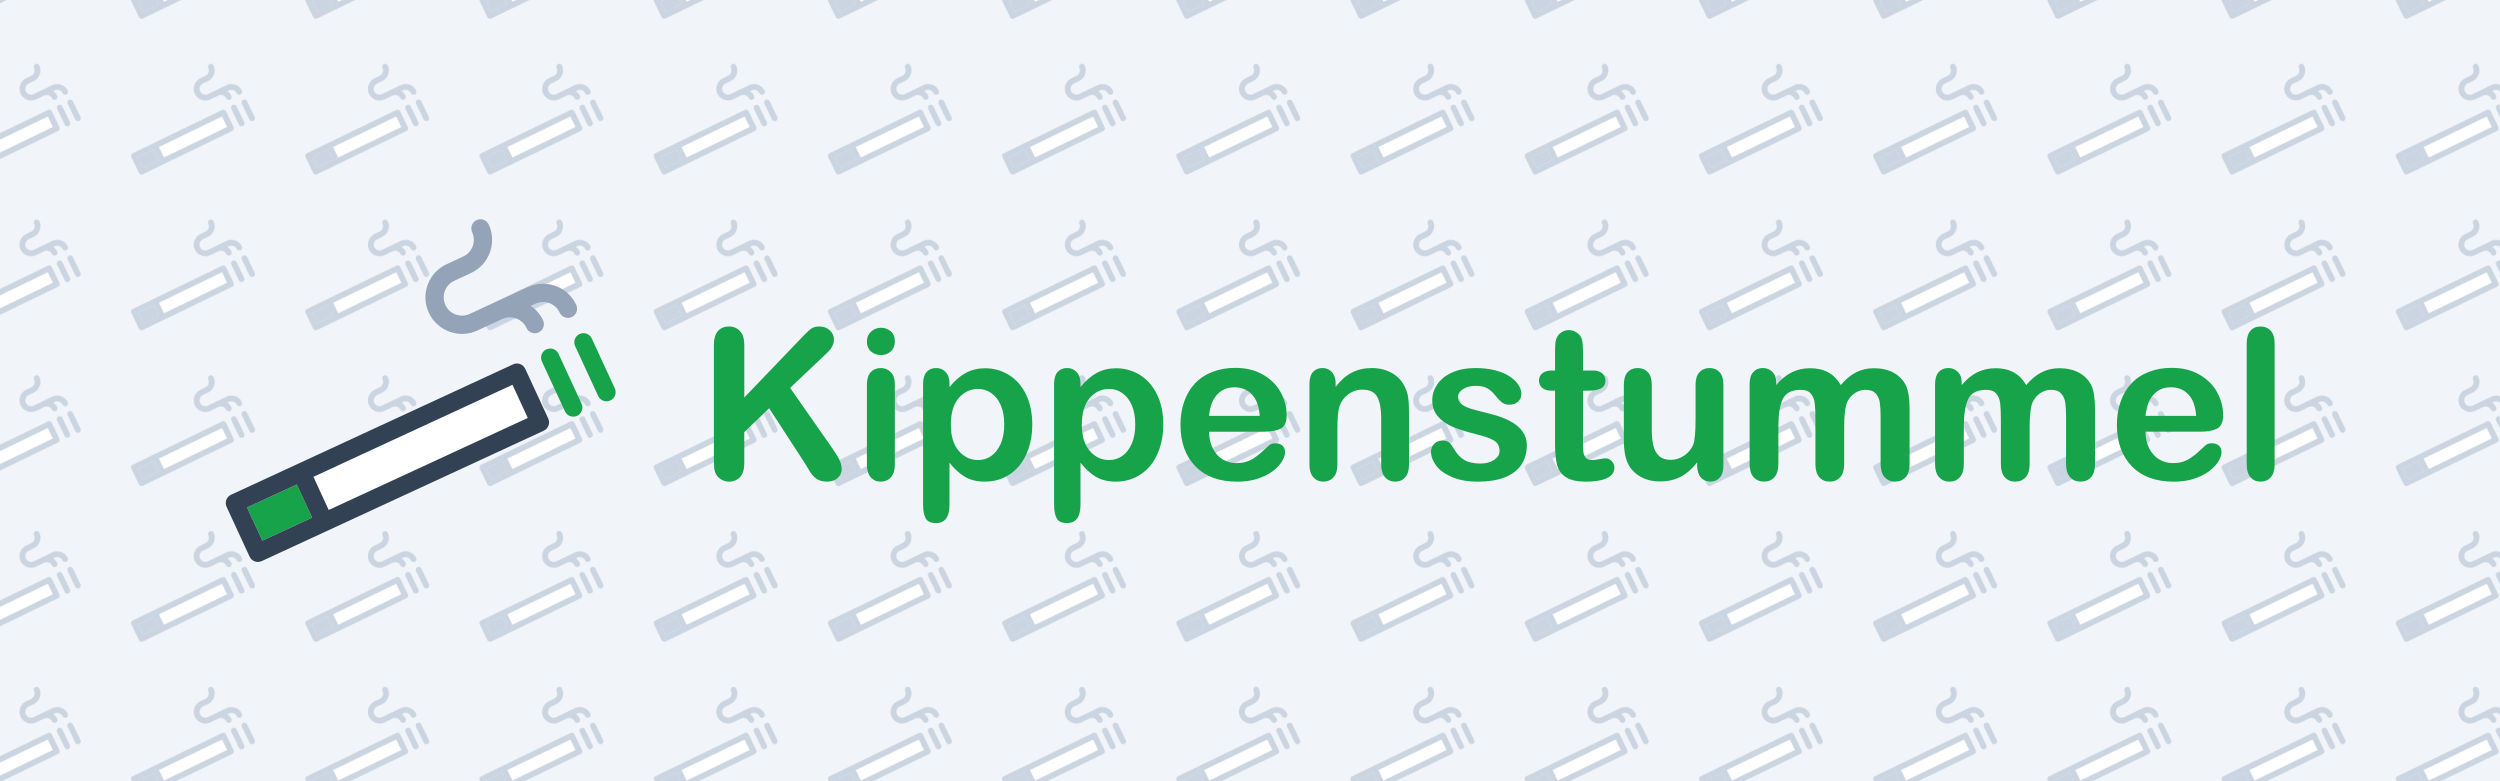 <?xml version="1.0" encoding="UTF-8" standalone="no"?>
<!-- Created with Inkscape (http://www.inkscape.org/) -->

<svg
   width="1024"
   height="320"
   viewBox="0 0 270.933 84.667"
   version="1.1"
   id="svg1"
   xml:space="preserve"
   xmlns:xlink="http://www.w3.org/1999/xlink"
   xmlns="http://www.w3.org/2000/svg"
   xmlns:svg="http://www.w3.org/2000/svg"><defs
     id="defs1"><pattern
       xlink:href="#pattern11"
       preserveAspectRatio="xMidYMid"
       id="pattern12"
       patternTransform="matrix(0.08,0,0,0.08,304.694,686.995)"
       x="0"
       y="0"
       width="235.006"
       height="210.136" /><pattern
       patternUnits="userSpaceOnUse"
       width="167.861"
       height="150.097"
       patternTransform="translate(295.121,636.073)"
       preserveAspectRatio="xMidYMid"
       id="pattern11"
       style="fill:#000000"><g
         id="layer1-8"
         transform="matrix(1.157,-0.56,0.56,1.157,61.822,64.501)"
         style="stroke-width:2.94"><rect
           x="39.399"
           y="25.656"
           style="fill:#cbd5e1;fill-opacity:1;stroke-width:0.778"
           width="18.473"
           height="12.315"
           id="rect1-8"
           transform="scale(-1,1)" /><rect
           x="-40.649"
           y="25.656"
           style="fill:#ffffff;stroke-width:0.778"
           width="73.891"
           height="12.315"
           id="rect2"
           transform="scale(-1,1)" /><path
           style="fill:#cbd5e1;fill-opacity:1;stroke-width:0.778"
           d="M -60.951,19.499 H 43.728 c 1.703,0 3.079,1.376 3.079,3.079 v 18.473 c 0,1.703 -1.376,3.079 -3.079,3.079 H -60.95 c -1.703,0 -3.079,-1.376 -3.079,-3.079 V 22.578 c -2.65e-4,-1.703 1.376,-3.079 3.078,-3.079 z M 40.649,25.656 H -33.242 V 37.971 h 73.891 z m -98.521,12.315 h 18.473 v -12.315 h -18.473 z"
           id="path2" /><g
           id="g4"
           transform="matrix(-0.265,0,0,0.265,71.437,-60.55)"
           style="stroke-width:2.94">
	<path
   style="fill:#cbd5e1;fill-opacity:1;stroke-width:2.94"
   d="m 58.182,395.636 c -6.435,0 -11.636,-5.213 -11.636,-11.636 v -69.818 c 0,-6.423 5.201,-11.636 11.636,-11.636 6.435,0 11.636,5.213 11.636,11.636 V 384 c 0,6.423 -5.201,11.636 -11.636,11.636 z"
   id="path3" />
	<path
   style="fill:#cbd5e1;fill-opacity:1;stroke-width:2.94"
   d="M 11.636,395.636 C 5.201,395.636 0,390.423 0,384 v -69.818 c 0,-6.423 5.201,-11.636 11.636,-11.636 6.435,0 11.636,5.213 11.636,11.636 V 384 c 0.001,6.423 -5.201,11.636 -11.636,11.636 z"
   id="path4" />
</g><path
           style="fill:#cbd5e1;fill-opacity:1;stroke-width:0.778"
           d="m 37.571,-20.525 h 6.158 c 3.396,0 6.158,-2.762 6.158,-6.158 0,-1.703 1.376,-3.079 3.079,-3.079 1.703,0 3.079,1.376 3.079,3.079 0,6.792 -5.523,12.315 -12.315,12.315 h -6.158 c -3.396,0 -6.158,2.762 -6.158,6.158 0,3.396 2.762,6.158 6.158,6.158 h 21.552 c 6.792,0 12.315,5.523 12.315,12.315 0,1.703 -1.376,3.079 -3.079,3.079 -1.703,0 -3.079,-1.376 -3.079,-3.079 0,-3.396 -2.762,-6.158 -6.158,-6.158 h -1.712 c 1.059,1.82 1.712,3.904 1.712,6.158 0,1.703 -1.376,3.079 -3.079,3.079 -1.703,0 -3.079,-1.376 -3.079,-3.079 0,-3.396 -2.762,-6.158 -6.158,-6.158 h -9.237 c -6.792,0 -12.315,-5.523 -12.315,-12.315 0,-6.792 5.523,-12.315 12.315,-12.315 z"
           id="path5" /></g></pattern></defs><g
     id="layer1"
     transform="translate(30.467,-106.167)"><g
       id="g12"><rect
         style="fill:#f1f5f9;fill-opacity:1;stroke-width:0.794;stroke-linejoin:round;paint-order:markers fill stroke"
         id="rect12"
         width="270.933"
         height="84.667"
         x="-30.467"
         y="106.167" /><rect
         style="fill:url(#pattern12);fill-opacity:1;stroke-width:0.794;stroke-linejoin:round;paint-order:markers fill stroke"
         id="rect1"
         width="270.933"
         height="84.667"
         x="-30.467"
         y="106.167" /></g><g
       id="g13"
       transform="translate(-12.833,95.946)"><g
         id="layer1-1"
         transform="matrix(0.292,-0.135,0.135,0.292,22.57,49.915)"
         style="stroke-width:3.106"><rect
           x="39.399"
           y="25.656"
           style="fill:#16a34a;fill-opacity:1;stroke-width:0.822"
           width="18.473"
           height="12.315"
           id="rect1-6"
           transform="scale(-1,1)" /><rect
           x="-40.649"
           y="25.656"
           style="fill:#ffffff;stroke-width:0.822"
           width="73.891"
           height="12.315"
           id="rect2-8"
           transform="scale(-1,1)" /><path
           style="fill:#334155;fill-opacity:1;stroke-width:0.822"
           d="M -60.951,19.499 H 43.728 c 1.703,0 3.079,1.376 3.079,3.079 v 18.473 c 0,1.703 -1.376,3.079 -3.079,3.079 H -60.95 c -1.703,0 -3.079,-1.376 -3.079,-3.079 V 22.578 c -2.65e-4,-1.703 1.376,-3.079 3.078,-3.079 z M 40.649,25.656 H -33.242 V 37.971 h 73.891 z m -98.521,12.315 h 18.473 v -12.315 h -18.473 z"
           id="path2-5" /><g
           id="g4-7"
           transform="matrix(-0.265,0,0,0.265,71.437,-60.55)"
           style="stroke-width:3.106">
	<path
   style="fill:#16a34a;fill-opacity:1;stroke-width:3.106"
   d="m 58.182,395.636 c -6.435,0 -11.636,-5.213 -11.636,-11.636 v -69.818 c 0,-6.423 5.201,-11.636 11.636,-11.636 6.435,0 11.636,5.213 11.636,11.636 V 384 c 0,6.423 -5.201,11.636 -11.636,11.636 z"
   id="path3-6" />
	<path
   style="fill:#16a34a;fill-opacity:1;stroke-width:3.106"
   d="M 11.636,395.636 C 5.201,395.636 0,390.423 0,384 v -69.818 c 0,-6.423 5.201,-11.636 11.636,-11.636 6.435,0 11.636,5.213 11.636,11.636 V 384 c 0.001,6.423 -5.201,11.636 -11.636,11.636 z"
   id="path4-1" />
</g><path
           style="fill:#94a3b8;fill-opacity:1;stroke-width:0.822"
           d="m 37.571,-20.525 h 6.158 c 3.396,0 6.158,-2.762 6.158,-6.158 0,-1.703 1.376,-3.079 3.079,-3.079 1.703,0 3.079,1.376 3.079,3.079 0,6.792 -5.523,12.315 -12.315,12.315 h -6.158 c -3.396,0 -6.158,2.762 -6.158,6.158 0,3.396 2.762,6.158 6.158,6.158 h 21.552 c 6.792,0 12.315,5.523 12.315,12.315 0,1.703 -1.376,3.079 -3.079,3.079 -1.703,0 -3.079,-1.376 -3.079,-3.079 0,-3.396 -2.762,-6.158 -6.158,-6.158 h -1.712 c 1.059,1.82 1.712,3.904 1.712,6.158 0,1.703 -1.376,3.079 -3.079,3.079 -1.703,0 -3.079,-1.376 -3.079,-3.079 0,-3.396 -2.762,-6.158 -6.158,-6.158 h -9.237 c -6.792,0 -12.315,-5.523 -12.315,-12.315 0,-6.792 5.523,-12.315 12.315,-12.315 z"
           id="path5-8" /></g><path
         d="m 63.027,47.601 v 5.701 l 6.466,-6.744 q 0.466,-0.488 0.787,-0.721 0.333,-0.233 0.876,-0.233 0.71,0 1.142,0.421 0.444,0.41 0.444,1.009 0,0.721 -0.743,1.431 l -4.004,3.793 4.614,6.61 q 0.488,0.688 0.732,1.209 0.244,0.51 0.244,0.998 0,0.543 -0.433,0.943 -0.421,0.399 -1.154,0.399 -0.688,0 -1.12,-0.288 -0.433,-0.299 -0.732,-0.787 -0.299,-0.488 -0.532,-0.887 l -3.893,-5.989 -2.695,2.584 v 3.361 q 0,1.02 -0.466,1.52 -0.466,0.488 -1.198,0.488 -0.421,0 -0.81,-0.222 -0.388,-0.222 -0.599,-0.599 -0.155,-0.311 -0.189,-0.721 -0.033,-0.41 -0.033,-1.187 V 47.601 q 0,-0.998 0.433,-1.497 0.444,-0.499 1.198,-0.499 0.743,0 1.198,0.499 0.466,0.488 0.466,1.497 z m 16.315,4.226 v 8.751 q 0,0.909 -0.433,1.375 -0.433,0.466 -1.098,0.466 -0.665,0 -1.087,-0.477 -0.41,-0.477 -0.41,-1.364 V 51.915 q 0,-0.898 0.41,-1.353 0.421,-0.455 1.087,-0.455 0.665,0 1.098,0.455 0.433,0.455 0.433,1.264 z m -1.497,-3.128 q -0.632,0 -1.087,-0.388 -0.444,-0.388 -0.444,-1.098 0,-0.643 0.455,-1.054 0.466,-0.421 1.076,-0.421 0.588,0 1.043,0.377 0.455,0.377 0.455,1.098 0,0.699 -0.444,1.098 -0.444,0.388 -1.054,0.388 z m 7.42,3.106 v 0.366 q 0.854,-1.054 1.775,-1.542 0.921,-0.499 2.085,-0.499 1.398,0 2.573,0.721 1.176,0.721 1.852,2.107 0.688,1.386 0.688,3.283 0,1.398 -0.399,2.573 -0.388,1.165 -1.076,1.963 -0.688,0.787 -1.63,1.22 -0.932,0.421 -2.008,0.421 -1.298,0 -2.185,-0.521 -0.876,-0.521 -1.675,-1.531 v 4.547 q 0,1.996 -1.453,1.996 -0.854,0 -1.131,-0.521 Q 82.403,65.879 82.403,64.892 V 51.827 q 0,-0.865 0.377,-1.287 0.377,-0.433 1.032,-0.433 0.643,0 1.043,0.444 0.41,0.433 0.41,1.253 z m 5.934,4.403 q 0,-1.198 -0.366,-2.052 -0.366,-0.865 -1.02,-1.32 -0.643,-0.466 -1.431,-0.466 -1.253,0 -2.118,0.987 -0.854,0.987 -0.854,2.906 0,1.808 0.854,2.817 0.854,0.998 2.118,0.998 0.754,0 1.398,-0.433 0.643,-0.444 1.032,-1.32 0.388,-0.876 0.388,-2.118 z m 8.263,-4.403 v 0.366 q 0.854,-1.054 1.775,-1.542 0.921,-0.499 2.085,-0.499 1.398,0 2.573,0.721 1.176,0.721 1.852,2.107 0.688,1.386 0.688,3.283 0,1.398 -0.399,2.573 -0.388,1.165 -1.076,1.963 -0.688,0.787 -1.63,1.22 -0.932,0.421 -2.008,0.421 -1.298,0 -2.185,-0.521 -0.876,-0.521 -1.675,-1.531 v 4.547 q 0,1.996 -1.453,1.996 -0.854,0 -1.131,-0.521 -0.277,-0.51 -0.277,-1.497 V 51.827 q 0,-0.865 0.377,-1.287 0.377,-0.433 1.032,-0.433 0.643,0 1.043,0.444 0.41,0.433 0.41,1.253 z m 5.934,4.403 q 0,-1.198 -0.366,-2.052 -0.366,-0.865 -1.02,-1.32 -0.643,-0.466 -1.431,-0.466 -1.253,0 -2.118,0.987 -0.854,0.987 -0.854,2.906 0,1.808 0.854,2.817 0.854,0.998 2.118,0.998 0.754,0 1.398,-0.433 0.643,-0.444 1.032,-1.32 0.388,-0.876 0.388,-2.118 z m 13.92,0.799 h -5.923 q 0.011,1.032 0.41,1.819 0.41,0.787 1.076,1.187 0.677,0.399 1.486,0.399 0.543,0 0.987,-0.122 0.455,-0.133 0.876,-0.399 0.421,-0.277 0.776,-0.588 0.355,-0.311 0.921,-0.843 0.233,-0.2 0.665,-0.2 0.466,0 0.754,0.255 0.288,0.255 0.288,0.721 0,0.41 -0.322,0.965 -0.322,0.543 -0.976,1.054 -0.643,0.499 -1.63,0.832 -0.976,0.333 -2.252,0.333 -2.917,0 -4.536,-1.664 -1.619,-1.664 -1.619,-4.514 0,-1.342 0.399,-2.484 0.399,-1.154 1.165,-1.974 0.765,-0.821 1.886,-1.253 1.12,-0.444 2.484,-0.444 1.775,0 3.039,0.754 1.276,0.743 1.908,1.93 0.632,1.187 0.632,2.418 0,1.142 -0.654,1.486 -0.654,0.333 -1.841,0.333 z m -5.923,-1.719 h 5.49 q -0.111,-1.553 -0.843,-2.318 -0.721,-0.776 -1.908,-0.776 -1.131,0 -1.863,0.787 -0.721,0.776 -0.876,2.307 z m 13.72,-3.505 v 0.366 q 0.799,-1.054 1.741,-1.542 0.954,-0.499 2.185,-0.499 1.198,0 2.141,0.521 0.943,0.521 1.409,1.475 0.299,0.555 0.388,1.198 0.089,0.643 0.089,1.642 v 5.634 q 0,0.909 -0.421,1.375 -0.41,0.466 -1.076,0.466 -0.677,0 -1.098,-0.477 -0.421,-0.477 -0.421,-1.364 v -5.047 q 0,-1.497 -0.421,-2.285 -0.41,-0.799 -1.653,-0.799 -0.81,0 -1.475,0.488 -0.665,0.477 -0.976,1.32 -0.222,0.677 -0.222,2.529 v 3.793 q 0,0.921 -0.433,1.386 -0.421,0.455 -1.098,0.455 -0.654,0 -1.076,-0.477 -0.421,-0.477 -0.421,-1.364 v -8.751 q 0,-0.865 0.377,-1.287 0.377,-0.433 1.032,-0.433 0.399,0 0.721,0.189 0.322,0.189 0.51,0.566 0.2,0.377 0.2,0.921 z m 20.719,6.677 q 0,1.253 -0.61,2.152 -0.61,0.887 -1.808,1.353 -1.187,0.455 -2.895,0.455 -1.63,0 -2.795,-0.499 -1.165,-0.499 -1.719,-1.242 -0.555,-0.754 -0.555,-1.508 0,-0.499 0.355,-0.854 0.355,-0.355 0.898,-0.355 0.477,0 0.732,0.233 0.255,0.233 0.488,0.654 0.466,0.81 1.109,1.209 0.654,0.399 1.775,0.399 0.909,0 1.486,-0.399 0.588,-0.41 0.588,-0.932 0,-0.799 -0.61,-1.165 -0.599,-0.366 -1.985,-0.699 -1.564,-0.388 -2.551,-0.81 -0.976,-0.433 -1.564,-1.131 -0.588,-0.699 -0.588,-1.719 0,-0.909 0.543,-1.719 0.543,-0.81 1.597,-1.287 1.065,-0.488 2.562,-0.488 1.176,0 2.107,0.244 0.943,0.244 1.564,0.654 0.632,0.41 0.954,0.909 0.333,0.499 0.333,0.976 0,0.521 -0.355,0.854 -0.344,0.333 -0.987,0.333 -0.466,0 -0.799,-0.266 -0.322,-0.266 -0.743,-0.799 -0.344,-0.444 -0.81,-0.71 -0.466,-0.266 -1.264,-0.266 -0.821,0 -1.364,0.355 -0.543,0.344 -0.543,0.865 0,0.477 0.399,0.787 0.399,0.299 1.076,0.499 0.677,0.2 1.863,0.488 1.409,0.344 2.296,0.821 0.898,0.477 1.353,1.131 0.466,0.643 0.466,1.475 z m 2.728,-8.086 h 0.333 v -1.819 q 0,-0.732 0.033,-1.142 0.044,-0.421 0.222,-0.721 0.177,-0.311 0.51,-0.499 0.333,-0.2 0.743,-0.2 0.577,0 1.043,0.433 0.311,0.288 0.388,0.71 0.089,0.41 0.089,1.176 v 2.063 h 1.109 q 0.643,0 0.976,0.311 0.344,0.299 0.344,0.776 0,0.61 -0.488,0.854 -0.477,0.244 -1.375,0.244 h -0.566 v 5.568 q 0,0.71 0.044,1.098 0.056,0.377 0.266,0.621 0.222,0.233 0.71,0.233 0.266,0 0.721,-0.089 0.455,-0.1 0.71,-0.1 0.366,0 0.654,0.299 0.299,0.288 0.299,0.721 0,0.732 -0.799,1.12 -0.799,0.388 -2.296,0.388 -1.42,0 -2.152,-0.477 -0.732,-0.477 -0.965,-1.32 -0.222,-0.843 -0.222,-2.252 v -5.812 h -0.399 q -0.654,0 -0.998,-0.311 -0.344,-0.311 -0.344,-0.787 0,-0.477 0.355,-0.776 0.366,-0.311 1.054,-0.311 z m 15.739,10.337 v -0.388 q -0.543,0.688 -1.142,1.154 -0.599,0.466 -1.309,0.688 -0.71,0.233 -1.619,0.233 -1.098,0 -1.974,-0.455 -0.865,-0.455 -1.342,-1.253 -0.566,-0.965 -0.566,-2.773 V 51.915 q 0,-0.909 0.41,-1.353 0.41,-0.455 1.087,-0.455 0.688,0 1.109,0.455 0.421,0.455 0.421,1.353 v 4.847 q 0,1.054 0.177,1.775 0.177,0.71 0.632,1.12 0.466,0.399 1.253,0.399 0.765,0 1.442,-0.455 0.677,-0.455 0.987,-1.187 0.255,-0.643 0.255,-2.817 V 51.915 q 0,-0.898 0.421,-1.353 0.421,-0.455 1.098,-0.455 0.677,0 1.087,0.455 0.41,0.444 0.41,1.353 v 8.773 q 0,0.865 -0.399,1.298 -0.388,0.433 -1.009,0.433 -0.621,0 -1.032,-0.444 -0.399,-0.455 -0.399,-1.264 z m 15.927,-4.226 v 4.026 q 0,0.954 -0.433,1.431 -0.433,0.477 -1.142,0.477 -0.688,0 -1.12,-0.477 -0.421,-0.477 -0.421,-1.431 v -4.825 q 0,-1.142 -0.078,-1.775 -0.078,-0.632 -0.421,-1.032 -0.344,-0.41 -1.087,-0.41 -1.486,0 -1.963,1.02 -0.466,1.02 -0.466,2.928 v 4.093 q 0,0.943 -0.433,1.431 -0.421,0.477 -1.12,0.477 -0.688,0 -1.131,-0.477 -0.433,-0.488 -0.433,-1.431 v -8.662 q 0,-0.854 0.388,-1.298 0.399,-0.444 1.043,-0.444 0.621,0 1.032,0.421 0.421,0.41 0.421,1.142 v 0.288 q 0.787,-0.943 1.686,-1.386 0.898,-0.444 1.996,-0.444 1.142,0 1.963,0.455 0.821,0.455 1.353,1.375 0.765,-0.932 1.642,-1.375 0.876,-0.455 1.941,-0.455 1.242,0 2.141,0.488 0.898,0.488 1.342,1.398 0.388,0.821 0.388,2.584 v 5.912 q 0,0.954 -0.433,1.431 -0.433,0.477 -1.142,0.477 -0.688,0 -1.131,-0.477 -0.433,-0.488 -0.433,-1.431 v -5.091 q 0,-0.976 -0.089,-1.564 -0.078,-0.588 -0.444,-0.987 -0.366,-0.399 -1.109,-0.399 -0.599,0 -1.142,0.355 -0.532,0.355 -0.832,0.954 -0.333,0.765 -0.333,2.706 z m 20.098,0 v 4.026 q 0,0.954 -0.433,1.431 -0.433,0.477 -1.142,0.477 -0.688,0 -1.12,-0.477 -0.421,-0.477 -0.421,-1.431 v -4.825 q 0,-1.142 -0.078,-1.775 -0.078,-0.632 -0.421,-1.032 -0.344,-0.41 -1.087,-0.41 -1.486,0 -1.963,1.02 -0.466,1.02 -0.466,2.928 v 4.093 q 0,0.943 -0.433,1.431 -0.421,0.477 -1.12,0.477 -0.688,0 -1.131,-0.477 -0.433,-0.488 -0.433,-1.431 v -8.662 q 0,-0.854 0.388,-1.298 0.399,-0.444 1.043,-0.444 0.621,0 1.032,0.421 0.421,0.41 0.421,1.142 v 0.288 q 0.787,-0.943 1.686,-1.386 0.898,-0.444 1.996,-0.444 1.142,0 1.963,0.455 0.821,0.455 1.353,1.375 0.765,-0.932 1.642,-1.375 0.876,-0.455 1.941,-0.455 1.242,0 2.141,0.488 0.898,0.488 1.342,1.398 0.388,0.821 0.388,2.584 v 5.912 q 0,0.954 -0.433,1.431 -0.433,0.477 -1.142,0.477 -0.688,0 -1.131,-0.477 -0.433,-0.488 -0.433,-1.431 v -5.091 q 0,-0.976 -0.089,-1.564 -0.078,-0.588 -0.444,-0.987 -0.366,-0.399 -1.109,-0.399 -0.599,0 -1.142,0.355 -0.532,0.355 -0.832,0.954 -0.333,0.765 -0.333,2.706 z m 18.478,0.521 h -5.923 q 0.011,1.032 0.41,1.819 0.41,0.787 1.076,1.187 0.677,0.399 1.486,0.399 0.543,0 0.987,-0.122 0.455,-0.133 0.876,-0.399 0.421,-0.277 0.776,-0.588 0.355,-0.311 0.921,-0.843 0.233,-0.2 0.665,-0.2 0.466,0 0.754,0.255 0.288,0.255 0.288,0.721 0,0.41 -0.322,0.965 -0.322,0.543 -0.976,1.054 -0.643,0.499 -1.63,0.832 -0.976,0.333 -2.252,0.333 -2.917,0 -4.536,-1.664 -1.619,-1.664 -1.619,-4.514 0,-1.342 0.399,-2.484 0.399,-1.154 1.165,-1.974 0.765,-0.821 1.886,-1.253 1.12,-0.444 2.484,-0.444 1.775,0 3.039,0.754 1.276,0.743 1.908,1.93 0.632,1.187 0.632,2.418 0,1.142 -0.654,1.486 -0.654,0.333 -1.841,0.333 z m -5.923,-1.719 h 5.49 q -0.111,-1.553 -0.843,-2.318 -0.721,-0.776 -1.908,-0.776 -1.131,0 -1.863,0.787 -0.721,0.776 -0.876,2.307 z m 10.969,5.291 V 47.446 q 0,-0.909 0.399,-1.375 0.41,-0.466 1.098,-0.466 0.688,0 1.109,0.466 0.421,0.455 0.421,1.375 v 13.132 q 0,0.921 -0.433,1.386 -0.421,0.455 -1.098,0.455 -0.665,0 -1.087,-0.477 -0.41,-0.477 -0.41,-1.364 z"
         id="text12"
         style="font-size:22.715px;font-family:'Arial Rounded MT Bold';-inkscape-font-specification:'Arial Rounded MT Bold, ';fill:#16a34a;stroke-width:0.794;stroke-linejoin:round;paint-order:markers fill stroke"
         aria-label="Kippenstummel" /></g></g></svg>
